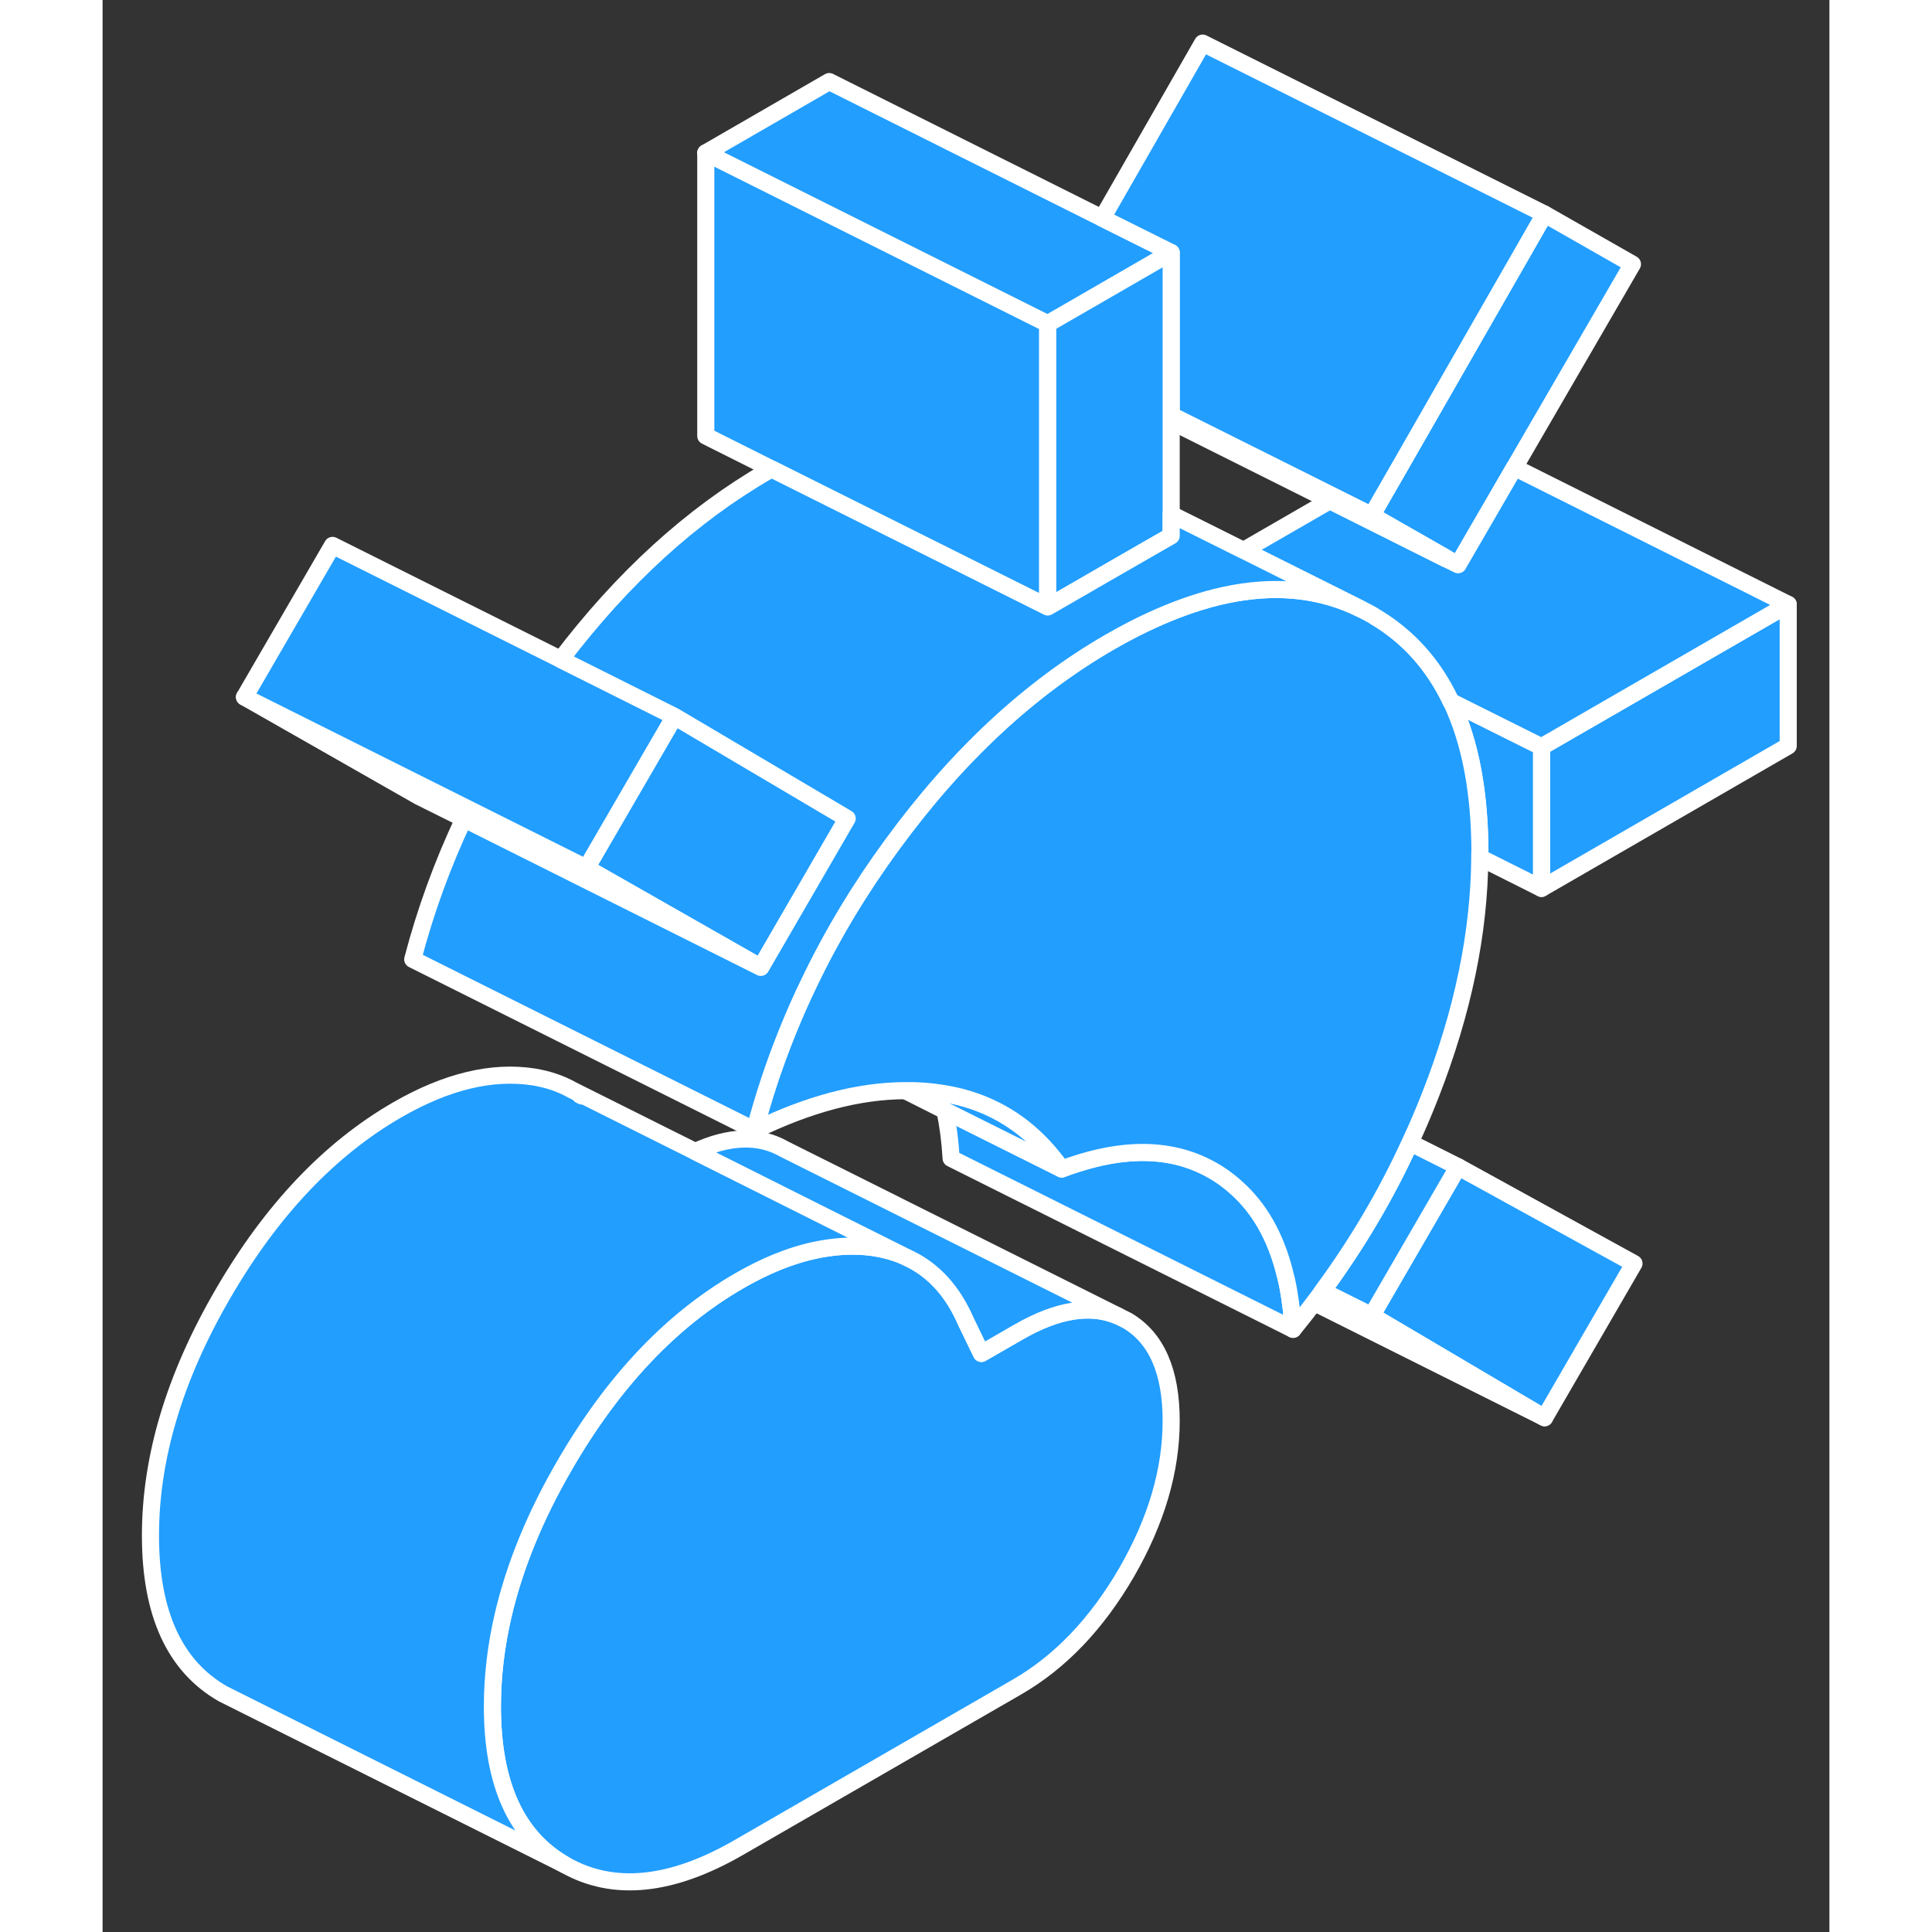 <svg width="48" height="48" viewBox="0 0 101 113" fill="#229EFF" xmlns="http://www.w3.org/2000/svg" stroke-width="1px" stroke-linecap="round" stroke-linejoin="round"><rect x="0" y="0" width="101" height="113" fill="#333333" stroke="none"/><path d="M33.45 41.9L28.3 50.77L38.5 56.58L43.55 47.87L33.45 41.9Z" stroke="white" stroke-linejoin="round"/><path d="M98.59 35.351V43.631L84.16 51.961V43.681L98.59 35.351Z" stroke="white" stroke-linejoin="round"/><path d="M89.57 73.901L84.34 82.921L74.23 76.951L79.28 68.241L89.57 73.901Z" stroke="white" stroke-linejoin="round"/><path d="M89.48 15.45L82.58 27.34L79.28 33.031L78.59 32.641L74.23 30.151L76.19 26.741L84.34 12.521L89.48 15.45Z" stroke="white" stroke-linejoin="round"/><path d="M33.45 41.9L28.3 50.77L38.5 56.58L43.55 47.87L33.45 41.9Z" stroke="white" stroke-linejoin="round"/><path d="M69.63 77.75L49.63 67.751C49.57 66.751 49.45 65.82 49.27 64.96L51.09 65.871L56.1 68.371C56.21 68.331 56.32 68.29 56.43 68.251C56.51 68.221 56.58 68.201 56.66 68.171H56.67C60.21 66.96 63.15 67.191 65.52 68.831C65.8 69.031 66.07 69.24 66.33 69.481C67.67 70.68 68.6 72.32 69.13 74.4C69.22 74.731 69.3 75.081 69.36 75.43C69.49 76.16 69.58 76.93 69.63 77.75Z" stroke="white" stroke-linejoin="round"/><path d="M62.5 14.771L55.28 18.941L35.28 8.941L42.5 4.771L58.47 12.761L62.5 14.771Z" stroke="white" stroke-linejoin="round"/><path d="M55.28 18.94V35.5L39.13 27.43L35.28 25.5V8.94L55.28 18.94Z" stroke="white" stroke-linejoin="round"/><path d="M38.5 56.581L21.13 47.891L18.5 46.581L8.3 40.77L18.82 46.031L21.4 47.321L28.3 50.77L38.5 56.581Z" stroke="white" stroke-linejoin="round"/><path d="M62.5 83.101C62.5 86.001 61.63 88.96 59.89 91.971C58.14 94.981 56.01 97.211 53.48 98.671L37.24 108.041C33.27 110.341 29.87 110.681 27.04 109.071C24.21 107.451 22.8 104.371 22.8 99.811C22.8 98.05 23.01 96.27 23.43 94.471C24.1 91.6 25.3 88.661 27.04 85.671C29.87 80.791 33.27 77.201 37.24 74.911C39.08 73.851 40.84 73.201 42.5 72.981C43.44 72.851 44.34 72.851 45.22 72.991C45.81 73.091 46.35 73.241 46.86 73.461L47.15 73.601C48.62 74.301 49.73 75.531 50.5 77.301L51.4 79.161L53.57 77.911C55.84 76.601 57.78 76.29 59.39 76.971L59.93 77.241C61.64 78.251 62.5 80.211 62.5 83.101Z" stroke="white" stroke-linejoin="round"/><path d="M84.34 12.521L76.19 26.741L74.23 30.151L72.11 29.09L62.5 24.291V14.771L58.47 12.761L64.34 2.521L84.34 12.521Z" stroke="white" stroke-linejoin="round"/><path d="M46.86 73.46C46.35 73.24 45.81 73.091 45.22 72.99C44.34 72.85 43.44 72.85 42.5 72.981C40.84 73.201 39.08 73.85 37.24 74.91C33.27 77.201 29.87 80.79 27.04 85.671C25.3 88.66 24.1 91.6 23.43 94.47C23.01 96.27 22.8 98.05 22.8 99.81C22.8 104.37 24.21 107.45 27.04 109.07L7.04 99.07C4.21 97.451 2.8 94.37 2.8 89.81C2.8 85.25 4.21 80.54 7.04 75.671C9.87 70.79 13.27 67.201 17.24 64.91C20.12 63.251 22.79 62.611 25.22 62.99C26.06 63.13 26.81 63.38 27.48 63.761L34.66 67.35L42.36 71.21L46.86 73.46Z" stroke="white" stroke-linejoin="round"/><path d="M28.03 64.1L27.93 64.05" stroke="white" stroke-linejoin="round"/><path d="M84.34 82.921L70.86 76.181C71.03 75.961 71.2 75.741 71.35 75.511L74.23 76.951L84.34 82.921Z" stroke="white" stroke-linejoin="round"/><path d="M79.28 68.241L74.23 76.951L71.35 75.511C73.37 72.771 75.08 69.871 76.47 66.831L79.28 68.241Z" stroke="white" stroke-linejoin="round"/><path d="M56.1 68.371L51.09 65.871L49.27 64.96L46.95 63.791C47.49 63.791 48.03 63.81 48.56 63.87C48.71 63.891 48.85 63.91 49 63.931C50.04 64.081 51 64.361 51.89 64.77C52.84 65.21 53.7 65.781 54.48 66.51C54.84 66.841 55.17 67.191 55.49 67.581C55.55 67.65 55.61 67.721 55.67 67.8C55.82 67.981 55.96 68.171 56.1 68.371Z" stroke="white" stroke-linejoin="round"/><path d="M84.16 43.681V51.961L80.55 50.151V49.91C80.55 46.35 79.99 43.401 78.87 41.041L84.16 43.681Z" stroke="white" stroke-linejoin="round"/><path d="M80.55 49.911V50.151C80.52 54.561 79.56 59.201 77.66 64.051C77.29 64.991 76.9 65.921 76.47 66.831C75.08 69.871 73.37 72.771 71.35 75.511C71.2 75.741 71.03 75.961 70.86 76.181C70.47 76.711 70.05 77.231 69.63 77.751C69.58 76.931 69.49 76.161 69.36 75.431C69.3 75.081 69.22 74.731 69.13 74.401C68.6 72.321 67.67 70.681 66.33 69.481C66.07 69.241 65.8 69.031 65.52 68.831C63.15 67.191 60.21 66.961 56.67 68.171H56.66C56.58 68.201 56.51 68.221 56.43 68.251C56.32 68.291 56.21 68.331 56.1 68.371C55.96 68.171 55.82 67.981 55.67 67.801C55.61 67.721 55.55 67.651 55.49 67.581C55.17 67.191 54.84 66.841 54.48 66.511C53.7 65.781 52.84 65.211 51.89 64.771C51 64.361 50.04 64.081 49 63.931C48.85 63.911 48.71 63.891 48.56 63.871C48.03 63.811 47.49 63.781 46.95 63.791C44.23 63.801 41.31 64.571 38.15 66.111C38.66 64.151 39.3 62.231 40.06 60.351C40.46 59.361 40.89 58.381 41.36 57.421C42.69 54.651 44.29 51.991 46.18 49.411C49.97 44.221 54.21 40.271 58.9 37.561C59.4 37.271 59.9 37.001 60.39 36.751C61.7 36.091 62.96 35.571 64.17 35.201C64.87 34.981 65.55 34.821 66.21 34.701C68.91 34.221 71.37 34.521 73.59 35.611L73.79 35.711C73.94 35.781 74.09 35.871 74.24 35.951C74.3 35.981 74.35 36.011 74.4 36.051C76.36 37.211 77.85 38.861 78.88 41.031C80 43.401 80.56 46.351 80.56 49.911H80.55Z" stroke="white" stroke-linejoin="round"/><path d="M98.59 35.35L84.16 43.68L78.87 41.04C77.84 38.86 76.35 37.21 74.39 36.05C74.34 36.01 74.29 35.98 74.23 35.95C74.08 35.87 73.93 35.78 73.78 35.71L73.58 35.61L66.74 32.19L71.78 29.28L78.59 32.69L79.28 33.03L82.58 27.34L98.59 35.35Z" stroke="white" stroke-linejoin="round"/><path d="M78.59 32.641V32.691L71.78 29.28L62.5 24.64V24.291L72.11 29.09L74.23 30.151L78.59 32.641Z" stroke="white" stroke-linejoin="round"/><path d="M62.5 14.771V31.34L59.63 32.99L55.28 35.501V18.941L62.5 14.771Z" stroke="white" stroke-linejoin="round"/><path d="M33.45 41.9L28.3 50.77L21.4 47.32L18.82 46.03L8.3 40.77L13.45 31.9L26.8 38.57L33.45 41.9Z" stroke="white" stroke-linejoin="round"/><path d="M73.58 35.611C71.36 34.521 68.9 34.221 66.2 34.701C65.54 34.821 64.86 34.981 64.16 35.201C62.95 35.571 61.69 36.091 60.38 36.751C59.89 37.001 59.39 37.271 58.89 37.561C54.2 40.271 49.96 44.221 46.17 49.411C44.28 51.991 42.68 54.651 41.35 57.421C40.88 58.381 40.45 59.361 40.05 60.351C39.29 62.231 38.65 64.151 38.14 66.111L18.14 56.111C18.88 53.281 19.88 50.541 21.13 47.891L38.5 56.581L43.55 47.871L33.45 41.901L26.8 38.571C30.43 33.791 34.46 30.121 38.89 27.561C38.97 27.511 39.05 27.471 39.13 27.431L55.28 35.501L59.63 32.991L62.5 31.341V30.081L66.73 32.191H66.74L73.58 35.611Z" stroke="white" stroke-linejoin="round"/><path d="M59.39 76.97C57.78 76.29 55.84 76.6 53.57 77.91L51.4 79.16L50.5 77.3C49.73 75.53 48.62 74.3 47.15 73.6L46.86 73.46L42.36 71.21L34.66 67.35C36.64 66.44 38.35 66.38 39.78 67.16L39.93 67.24L59.39 76.97Z" stroke="white" stroke-linejoin="round"/></svg>